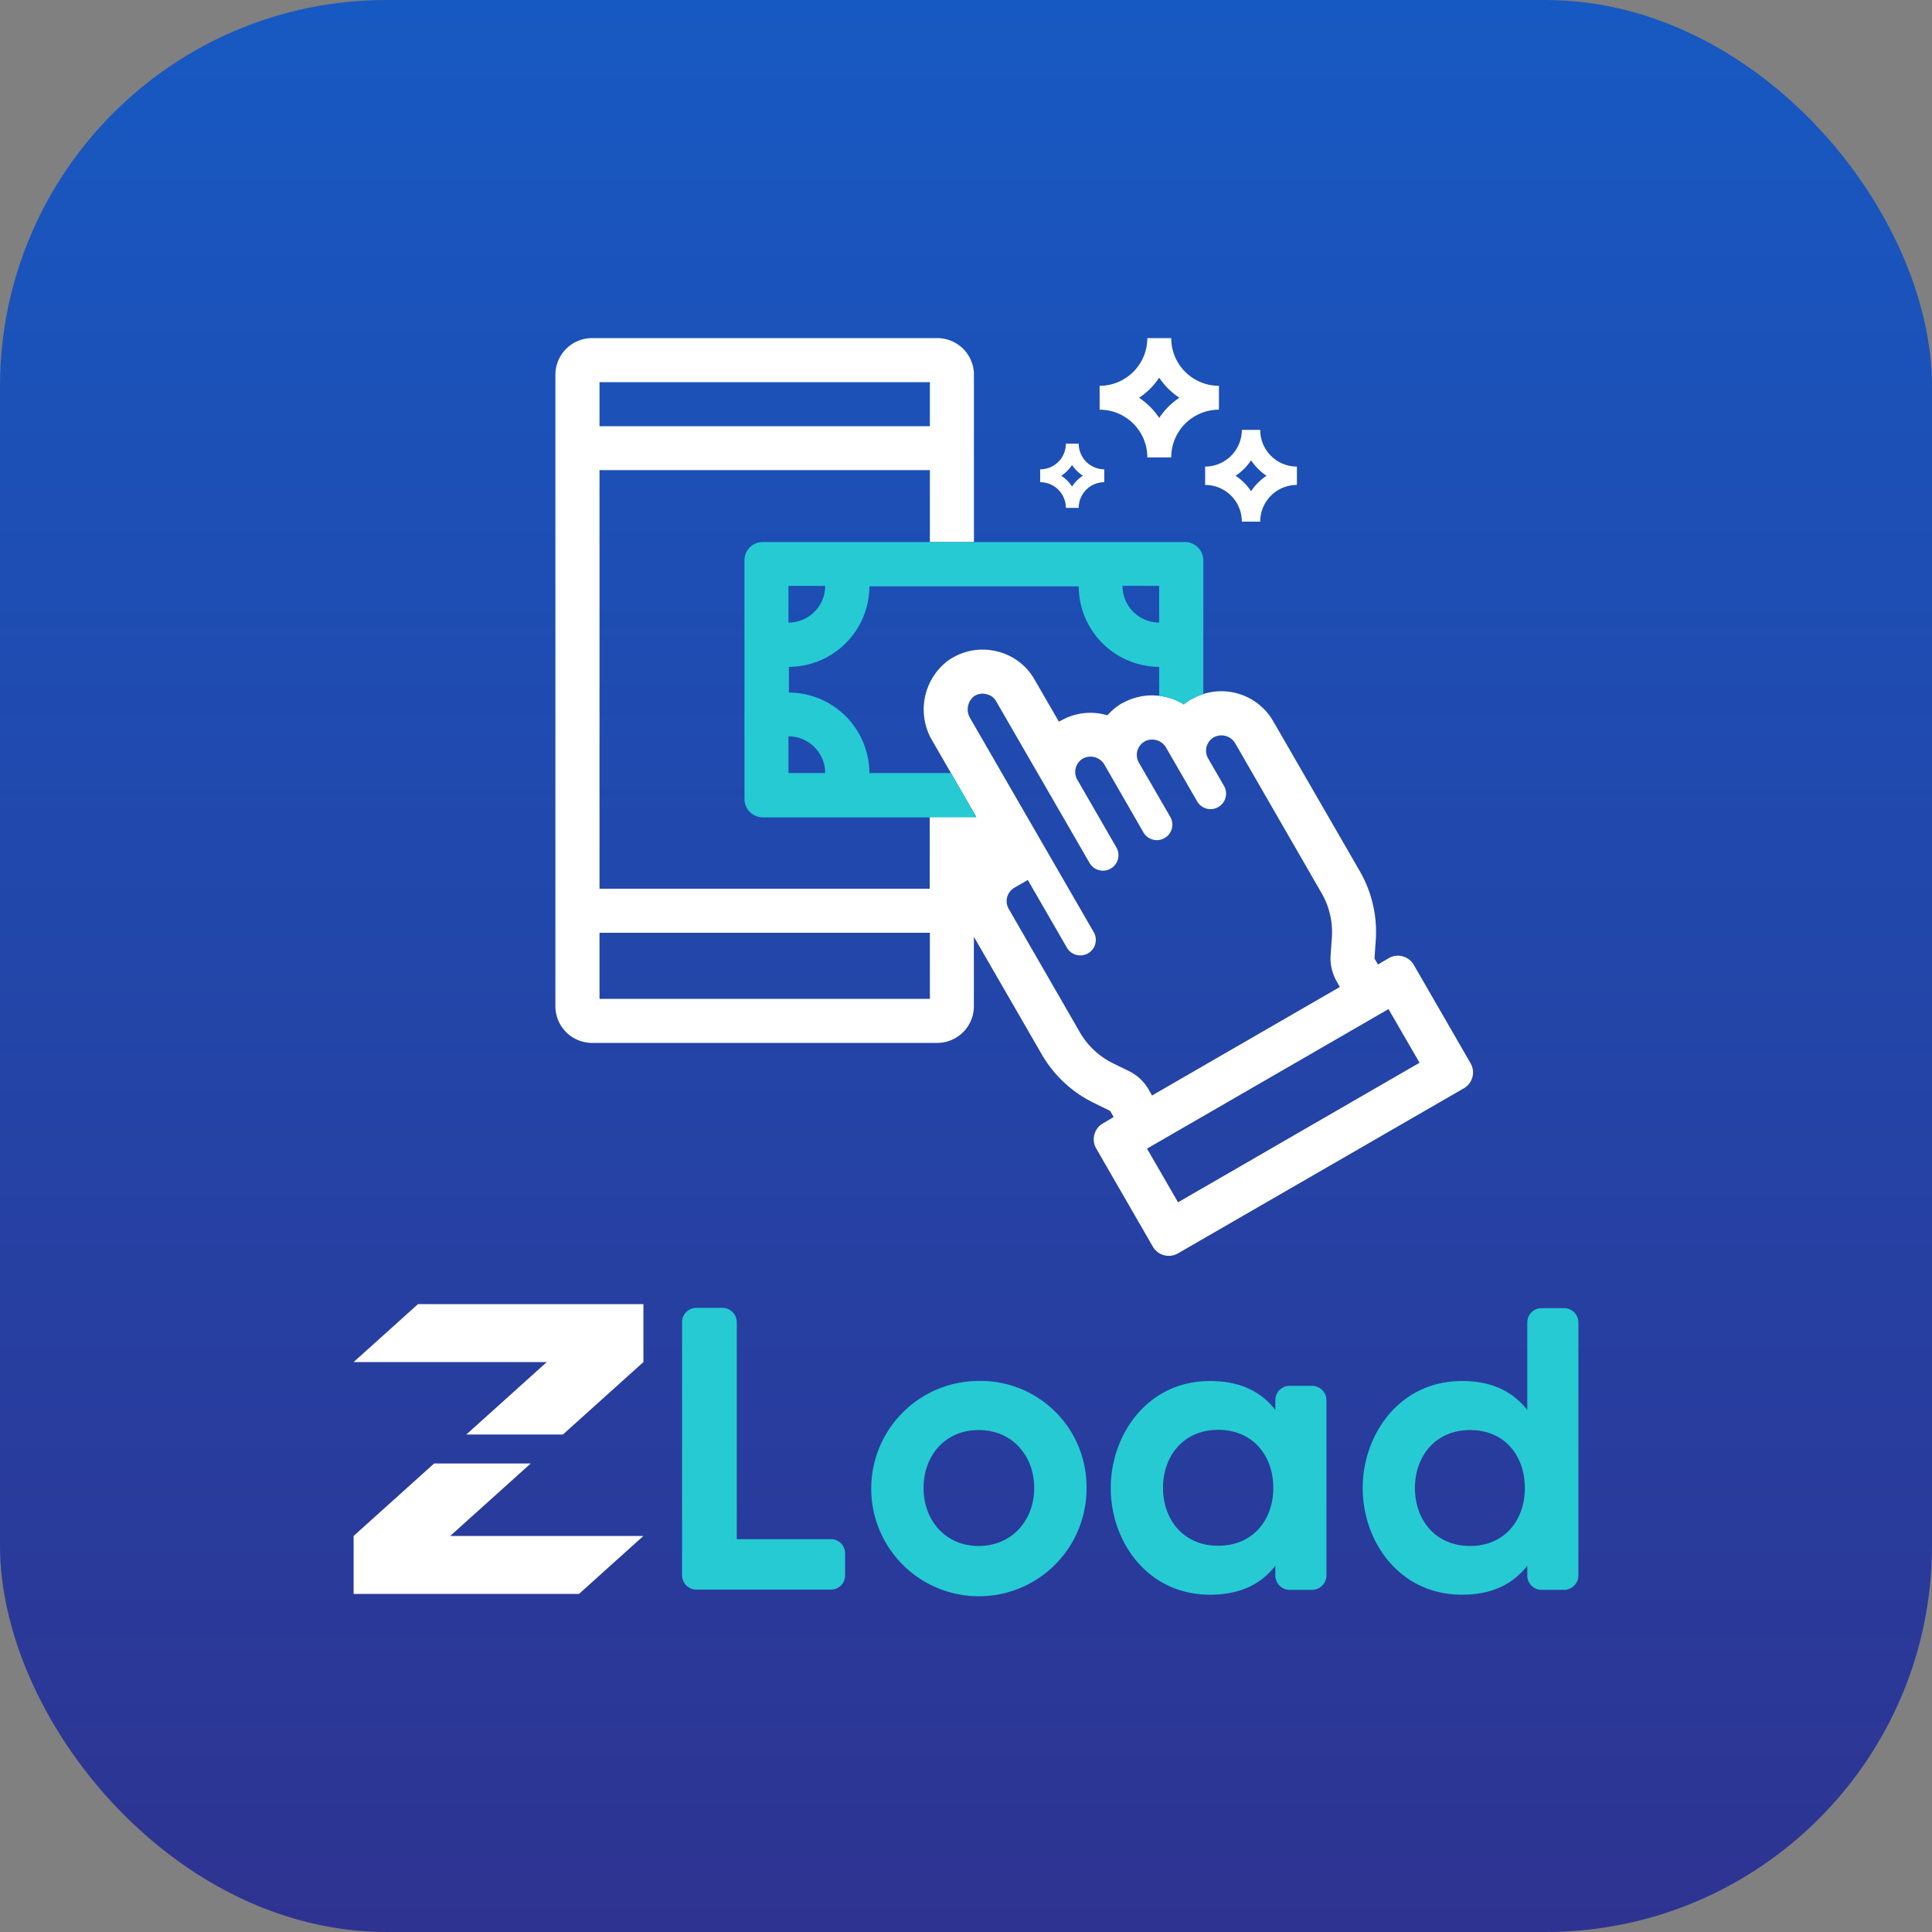 <svg id="Layer_1" data-name="Layer 1" xmlns="http://www.w3.org/2000/svg" xmlns:xlink="http://www.w3.org/1999/xlink" viewBox="0 0 360 360"><rect x="0" y="0" width="360" height="360" fill="#808080" stroke="none"/><defs><style>.cls-1{fill:url(#linear-gradient);}.cls-2{fill:#fff;}.cls-3{fill:#26cad3;}</style><linearGradient id="linear-gradient" x1="180" y1="360" x2="180" gradientUnits="userSpaceOnUse"><stop offset="0" stop-color="#2e3391"/><stop offset="1" stop-color="#1759c2"/></linearGradient></defs><title>Untitled-2</title><rect class="cls-1" width="360" height="360" rx="72" ry="72"/><path class="cls-2" d="M227.13,76.34V71.89A8.89,8.89,0,0,1,218.24,63h-4.45a8.9,8.9,0,0,1-8.89,8.89v4.45a8.89,8.89,0,0,1,8.89,8.89h4.45A8.89,8.89,0,0,1,227.13,76.34Zm-7.37-2.22A13.44,13.44,0,0,0,216,77.87a13.45,13.45,0,0,0-3.75-3.75A13.44,13.44,0,0,0,216,70.37,13.44,13.44,0,0,0,219.77,74.12Zm21.9,16.25V86.94a6.84,6.84,0,0,1-6.84-6.84h-3.42a6.85,6.85,0,0,1-6.84,6.84v3.42a6.84,6.84,0,0,1,6.84,6.84h3.42A6.84,6.84,0,0,1,241.67,90.36ZM236,88.65a10.34,10.34,0,0,0-2.88,2.88,10.34,10.34,0,0,0-2.88-2.88,10.34,10.34,0,0,0,2.88-2.88A10.34,10.34,0,0,0,236,88.65Zm-30.24,1.2V87.45A4.79,4.79,0,0,1,201,82.67h-2.39a4.79,4.79,0,0,1-4.79,4.79v2.39a4.79,4.79,0,0,1,4.79,4.79H201A4.79,4.79,0,0,1,205.76,89.85Zm-4-1.2a7.24,7.24,0,0,0-2,2,7.24,7.24,0,0,0-2-2,7.24,7.24,0,0,0,2-2A7.24,7.24,0,0,0,201.79,88.65ZM274,198.09l-10.56-18.3a3.42,3.42,0,0,0-4.67-1.25l-2,1.18h0l-.59-1a.43.43,0,0,1-.06-.19l.24-3.46a22.65,22.65,0,0,0-3-12.78l-16.13-27.93a11.16,11.16,0,0,0-15.15-4.11l-.06,0a11,11,0,0,0-1.42,1,11.28,11.28,0,0,0-11.42-.24l-.06,0a11,11,0,0,0-2.74,2.25l-.14,0a11,11,0,0,0-8.51,1l-.06,0-.36.22-4.55-7.88a10.94,10.94,0,0,0-6.7-5.15,11.1,11.1,0,0,0-8.5,1.07q-.4.23-.78.49t-.54.41a11.4,11.4,0,0,0-2.52,14.6l8.19,14.19h-8.67V165.6H111.71v-78h61.56V101h8.21V69.84A6.84,6.84,0,0,0,174.63,63h-64.3a6.84,6.84,0,0,0-6.84,6.84V187.49a6.84,6.84,0,0,0,6.84,6.84h64.3a6.84,6.84,0,0,0,6.84-6.84V174.56l12.65,21.91a22.65,22.65,0,0,0,9.62,9l3,1.47a.49.49,0,0,1,.21.21l.56,1h0l-2,1.18a3.42,3.42,0,0,0-1.25,4.67l10.56,18.3a3.42,3.42,0,0,0,4.67,1.25l53.31-30.78A3.42,3.42,0,0,0,274,198.09ZM111.71,71.21h61.56v8.21H111.71Zm61.56,114.91H111.71V173.81h61.56Zm37.14,13.48-3.07-1.5a14.48,14.48,0,0,1-6.12-5.74l-13.26-23a2.89,2.89,0,0,1,1.06-3.95l2.5-1.44,7.22,12.51a2.89,2.89,0,1,0,5-2.89l-22.95-39.74a3.15,3.15,0,0,1,.67-4.09,2.84,2.84,0,0,1,2.45-.38,2.7,2.7,0,0,1,1.72,1.31l17.33,30a2.89,2.89,0,1,0,5-2.89l-7.22-12.51a2.89,2.89,0,0,1,1.06-3.95,3,3,0,0,1,3.95,1.06L213,155a2.89,2.89,0,1,0,5-2.89l-5.78-10a2.89,2.89,0,0,1,1.06-3.95,3,3,0,0,1,3.95,1.06l5.78,10a2.89,2.89,0,1,0,5-2.89l-2.89-5a2.89,2.89,0,0,1,1.06-3.95,3,3,0,0,1,3.95,1.06l16.14,28a14.52,14.52,0,0,1,1.91,8.17l-.24,3.4a8.64,8.64,0,0,0,1.16,4.9l.56,1-35,20.22-.56-1A8.68,8.68,0,0,0,210.41,199.6Zm9.1,24.43-5.78-10,45-26,5.78,10Z"/><path class="cls-3" d="M177.2,144.05H162a15.06,15.06,0,0,0-15-15v-4.79a15.06,15.06,0,0,0,15-15h39a15.07,15.07,0,0,0,15,15v5.42a11.39,11.39,0,0,1,4.6,1.6,11,11,0,0,1,1.42-1l.06,0a10.87,10.87,0,0,1,2.14-.94V104.38A3.42,3.42,0,0,0,220.8,101H142.14a3.42,3.42,0,0,0-3.42,3.42v44.46a3.42,3.42,0,0,0,3.42,3.42h39.79ZM216,109.17V116a6.84,6.84,0,0,1-6.84-6.84Zm-69.08,0h6.84a6.84,6.84,0,0,1-6.84,6.84Zm0,34.88v-6.84a6.84,6.84,0,0,1,6.84,6.84Z"/><path class="cls-3" d="M154.84,286.8a2.63,2.63,0,0,1,2.63,2.7v4a2.63,2.63,0,0,1-2.62,2.7H129.72a2.67,2.67,0,0,1-2.63-2.7v-47.1a2.67,2.67,0,0,1,2.63-2.7h4.87a2.69,2.69,0,0,1,2.7,2.7V286.8Z"/><path class="cls-3" d="M202.46,277.27a20.06,20.06,0,1,1-20.1-19.95A19.74,19.74,0,0,1,202.46,277.27Zm-9.75,0c0-5.92-4-10.8-10.35-10.8s-10.27,4.87-10.27,10.8,4,10.8,10.27,10.8S192.71,283.2,192.71,277.27Z"/><path class="cls-3" d="M240.34,258.23h4.12a2.69,2.69,0,0,1,2.7,2.7v32.62a2.69,2.69,0,0,1-2.7,2.7h-4.12a2.69,2.69,0,0,1-2.7-2.7v-1.8c-2.4,3.15-6.22,5.4-12.15,5.4-11.77,0-18.52-10-18.52-19.87s6.75-19.95,18.52-19.95c5.92,0,9.75,2.25,12.15,5.4v-1.8A2.69,2.69,0,0,1,240.34,258.23Zm-3.08,19c0-5.92-3.75-10.8-10.27-10.8s-10.28,4.95-10.28,10.8,3.75,10.8,10.28,10.8S237.26,283.13,237.26,277.27Z"/><path class="cls-3" d="M287.21,243.75h4.2a2.69,2.69,0,0,1,2.7,2.7v47.1a2.69,2.69,0,0,1-2.7,2.7h-4.2a2.67,2.67,0,0,1-2.62-2.7v-1.8c-2.47,3.15-6.22,5.4-12.15,5.4-11.77,0-18.52-10-18.52-19.87s6.75-19.95,18.52-19.95c5.92,0,9.67,2.25,12.15,5.4V246.45A2.67,2.67,0,0,1,287.21,243.75Zm-3.08,33.52c0-5.92-3.67-10.8-10.2-10.8s-10.28,4.95-10.28,10.8,3.75,10.8,10.28,10.8S284.14,283.13,284.14,277.27Z"/><path class="cls-2" d="M119.89,243v10.8l-15,13.5h-18l15-13.5h-36l12-10.8Zm-21,29.7h-18l-15,13.5V297h42l12-10.8h-36Z"/></svg>